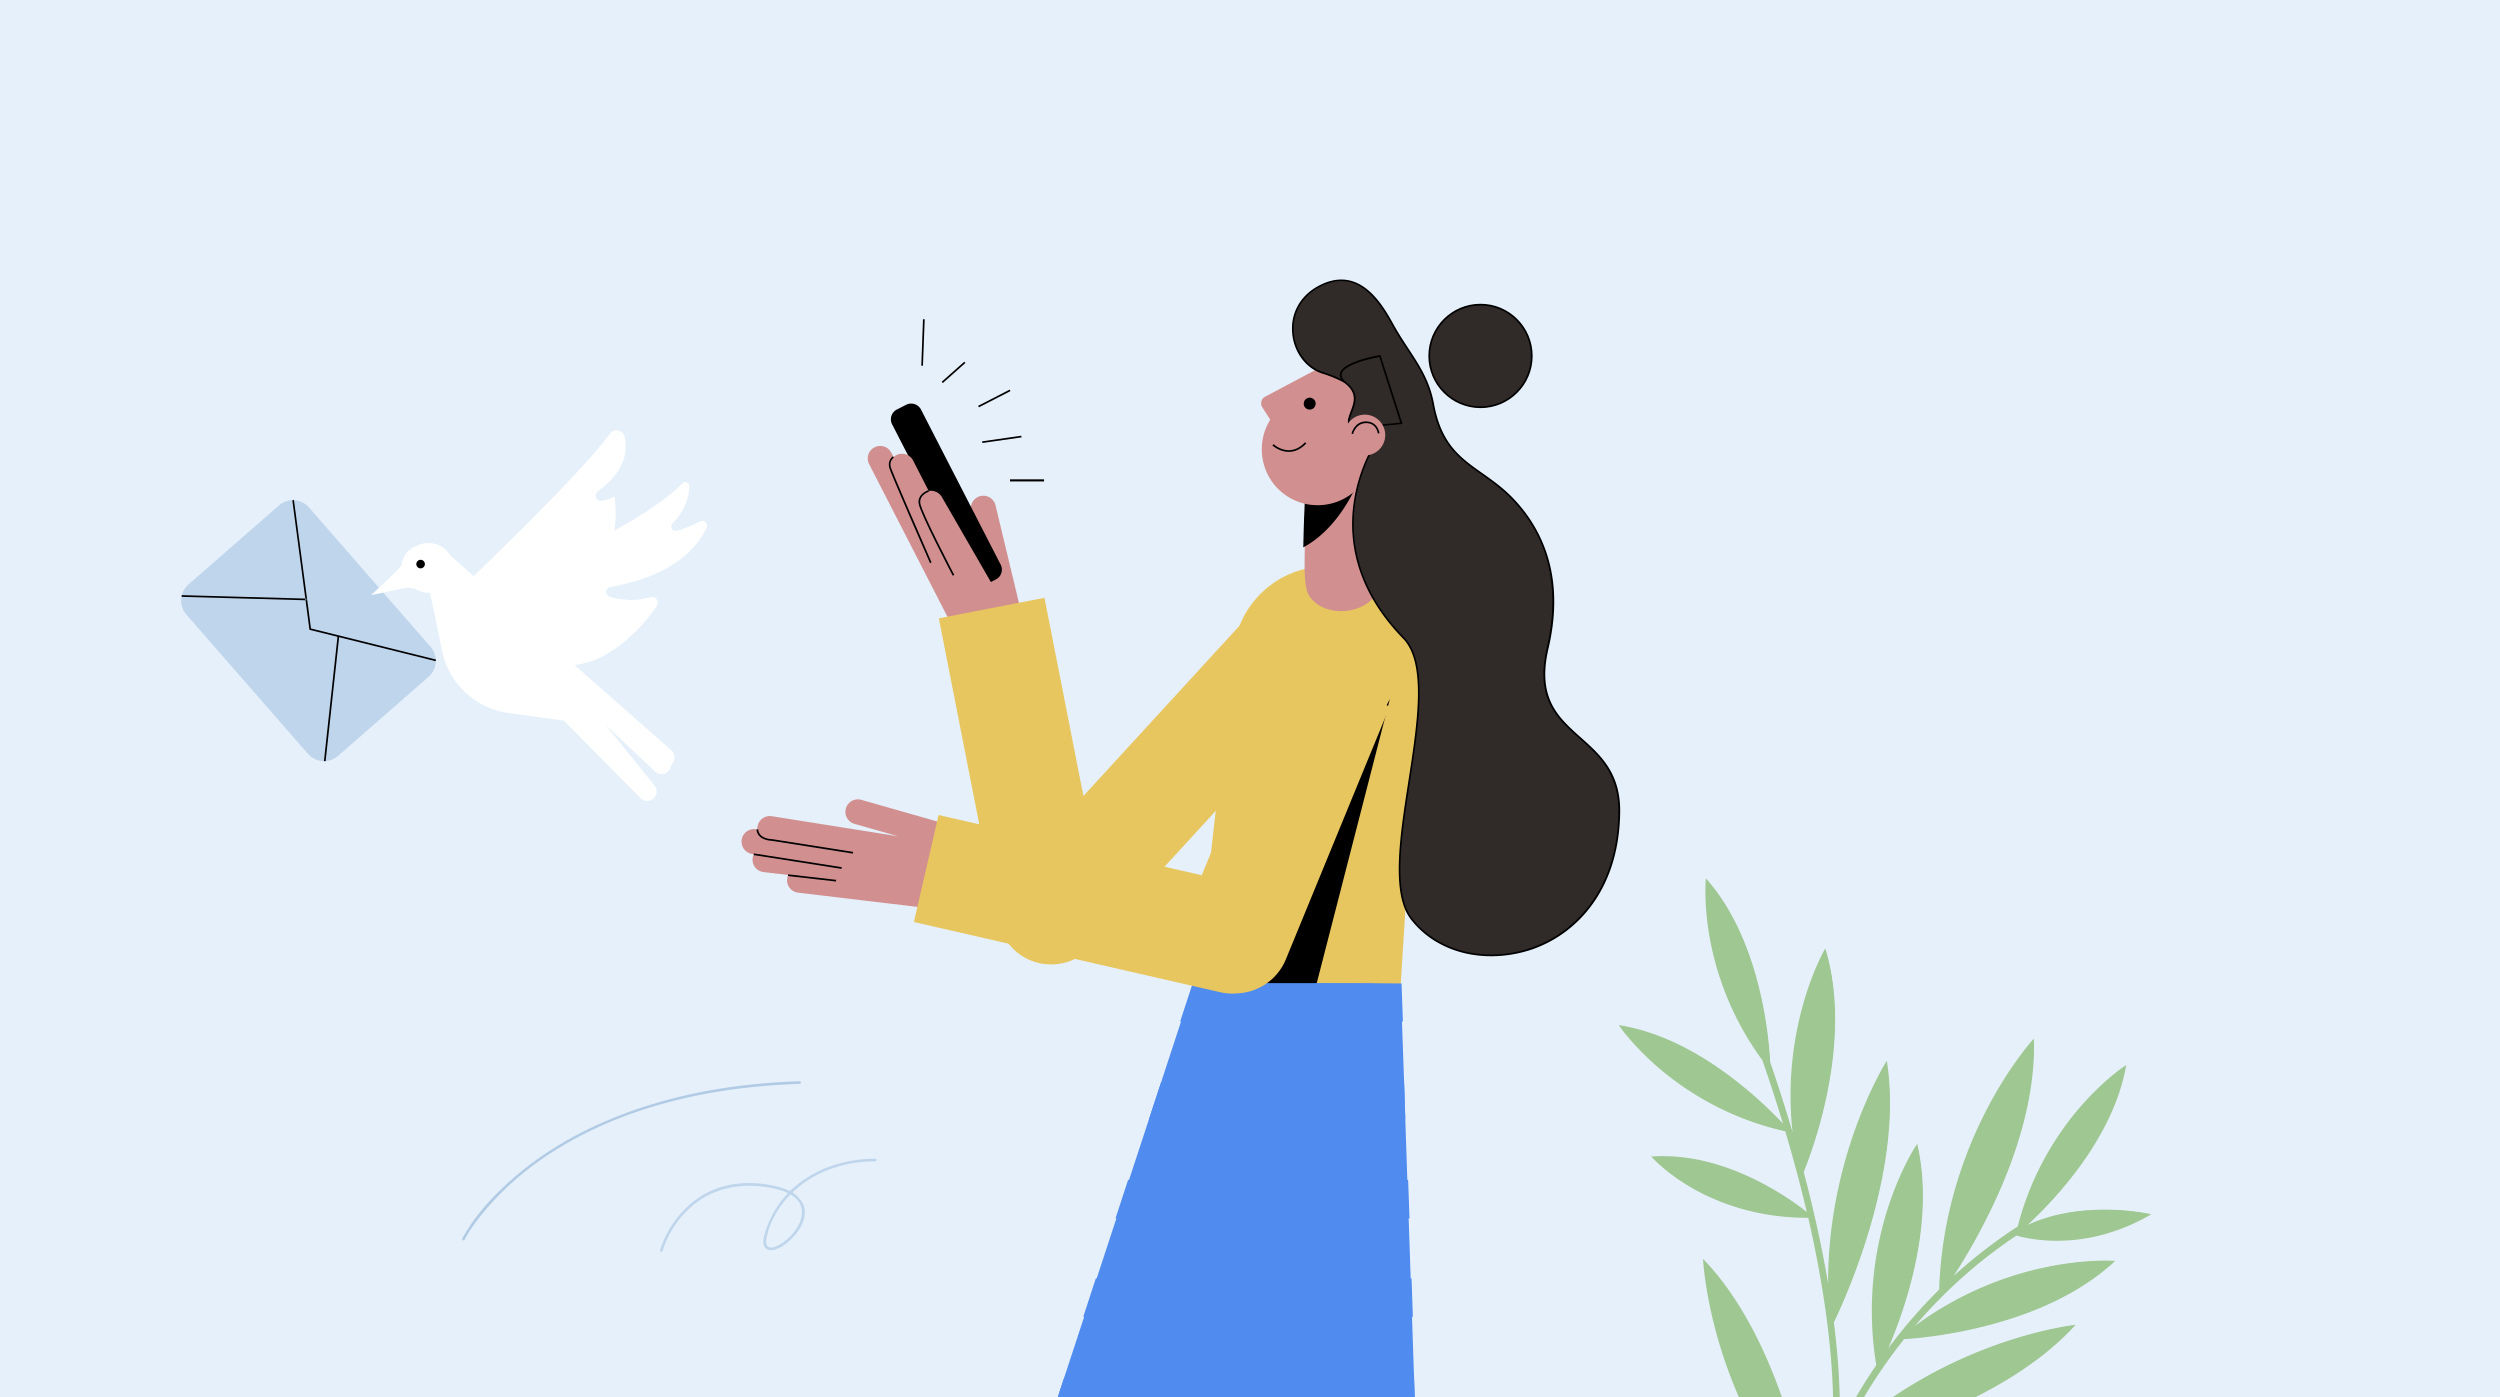 <svg width="356" height="199" viewBox="0 0 356 199" fill="none" xmlns="http://www.w3.org/2000/svg"><rect x="0" y="0" width="356" height="199" fill="#808080" stroke="none"/><g clip-path="url(#a)"><path fill="#E6F0FA" d="M0 0h356v199H0z"/><path fill="#E6F0FA" d="M16 14h300v300H16z"/><path fill-rule="evenodd" clip-rule="evenodd" d="M145.719 96.08a1.779 1.779 0 0 1-2.149-1.32l-5.275-21.969a1.78 1.78 0 0 1 1.319-2.15 1.78 1.78 0 0 1 2.149 1.32l5.274 21.969c.22.965-.366 1.93-1.318 2.15z" fill="#D1908F"/><path fill-rule="evenodd" clip-rule="evenodd" d="M141.762 82.395l-1.318.672a1.454 1.454 0 0 1-1.954-.623l-11.343-22.08a1.455 1.455 0 0 1 .622-1.955l1.319-.672a1.454 1.454 0 0 1 1.954.623l11.343 22.08a1.455 1.455 0 0 1-.623 1.955z" fill="#000"/><path fill-rule="evenodd" clip-rule="evenodd" d="M139.784 83.36a1.566 1.566 0 0 1-1.404-.855l-11.343-22.08a1.564 1.564 0 0 1 .684-2.113l1.318-.672a1.576 1.576 0 0 1 2.113.684l11.343 22.08a1.569 1.569 0 0 1-.684 2.113l-1.318.672c-.22.11-.464.171-.709.171zM129.76 57.7c-.208 0-.415.05-.599.147l-1.318.672c-.318.16-.55.44-.66.77-.11.342-.085.697.086 1.014l11.343 22.08a1.33 1.33 0 0 0 1.783.574l1.319-.672c.317-.159.549-.44.659-.77.11-.33.085-.696-.085-1.014l-11.344-22.08a1.335 1.335 0 0 0-1.184-.72z" fill="#000"/><path fill-rule="evenodd" clip-rule="evenodd" d="M145.401 90.337l-11.282-19.562a1.78 1.78 0 0 0-1.868-.856l-2.223-4.337a1.771 1.771 0 0 0-2.393-.77 2.233 2.233 0 0 0-.391.269l-.317-.611a1.771 1.771 0 0 0-2.393-.77 1.775 1.775 0 0 0-.77 2.395l13.822 26.93a1.773 1.773 0 0 0 2.394.77 1.71 1.71 0 0 0 .647-.562 1.771 1.771 0 0 0 2.21-.562 1.778 1.778 0 0 0 1.929.098c.843-.489 1.124-1.576.635-2.432z" fill="#D1908F"/><path fill-rule="evenodd" clip-rule="evenodd" d="M132.238 69.92s-1.477.44-1.306 1.771c.171 1.332 4.847 10.24 4.847 10.24" fill="#D1908F"/><path fill-rule="evenodd" clip-rule="evenodd" d="M135.67 81.98c-.196-.367-4.677-8.945-4.86-10.276-.183-1.418 1.38-1.894 1.392-1.907l.073.233c-.061.012-1.38.427-1.221 1.637.171 1.295 4.787 10.105 4.835 10.203l-.219.11z" fill="#000"/><path fill-rule="evenodd" clip-rule="evenodd" d="M127.232 65.08s-.72.44-.501 1.455c.147.672 5.825 13.612 5.825 13.612" fill="#D1908F"/><path fill-rule="evenodd" clip-rule="evenodd" d="M132.434 80.196c-.232-.526-5.678-12.953-5.825-13.637-.244-1.087.55-1.576.55-1.588l.122.207-.061-.11.061.11c-.024.013-.647.416-.44 1.32.123.526 3.859 9.115 5.813 13.588l-.22.11zm-1.246-28.122l.246-6.618.244.009-.246 6.618-.244-.01zm2.911 2.289l3.211-2.858.162.182-3.211 2.859-.162-.183zm5.189 3.422l4.486-2.305.112.218-4.487 2.305-.111-.218zm.569 5.057l5.572-.799.034.242-5.572.799-.034-.242z" fill="#000"/><path d="M148.673 68.258h-4.847v.3h4.847v-.3z" fill="#000"/><path fill-rule="evenodd" clip-rule="evenodd" d="M189.615 86.146a7.657 7.657 0 0 0-10.819.465l-24.518 26.734-5.543-28.213-15.044 2.92 8.45 43.072a7.67 7.67 0 0 0 7.485 6.208c2.1.024 4.188-.82 5.714-2.481l34.739-37.867c2.857-3.115 2.649-7.966-.464-10.838z" fill="#E8C65F"/><path fill-rule="evenodd" clip-rule="evenodd" d="M198.784 151.138l-29.011-6.072 5.812-51.43c.207-7.38 6.374-13.196 13.749-12.988 7.375.207 13.187 6.378 12.979 13.758l-3.529 56.732z" fill="#E8C65F"/><path d="M199.859 174.33h-17.168v100.268h17.168V174.33z" fill="#D1908F"/><path fill-rule="evenodd" clip-rule="evenodd" d="M175.524 264.725l-9.365-53.201 19.878-55.987-16.179-5.755-20.696 58.284a8.59 8.59 0 0 0-.061 5.56l8.987 51.087.512 2.945 1.026 5.853 16.911-2.982-.5-2.871-.513-2.933z" fill="#D1908F"/><path fill-rule="evenodd" clip-rule="evenodd" d="M186.77 142.854h-11.283l22.431-43.328-11.148 43.328zm-10.892-.244h10.696l10.55-41.056-21.246 41.056z" fill="#000"/><path fill-rule="evenodd" clip-rule="evenodd" d="M201.532 201.407h-51.711l1.722-5.242 2.882-8.773 1.709-5.242 2.882-8.773 1.721-5.242 2.882-8.773 1.722-5.242 2.881-8.773 1.722-5.242.073-.232 24.335.232 5.116.049.171 5.193.306 8.773.171 5.242.293 8.773.183 5.242.293 8.773.183 5.242.293 8.773.171 5.242z" fill="#508BEF"/><path fill-rule="evenodd" clip-rule="evenodd" d="M189.754 66.157l.244-.02 1.386 17.272-.244.02-1.386-17.272z" fill="#000"/><path fill-rule="evenodd" clip-rule="evenodd" d="M191.043 87.026c-2.564.024-4.628-1.356-5.006-3.19-.147-.708-.208-1.429-.244-2.15-.037-.72-.013-1.442-.013-2.175l.025-2.175.012-.427.024-1.748c0-.317.013-.635.025-.953l.037-1.222c.012-.72.036-1.454.061-2.175.024-.72.048-1.454.085-2.175.012-.195.012-.39.024-.586l.074-1.6a2.19 2.19 0 0 1 .207-.832c.538-1.173 2.015-2.016 3.7-2.016 1.795 0 3.248.966 3.529 2.249.159.708.305 1.43.452 2.138.146.709.293 1.43.427 2.138.134.709.281 1.43.415 2.139.134.708.269 1.43.391 2.138l.391 2.138.366 2.138c.122.721.256 1.43.342 2.15.073.722.146 1.443.11 2.164-.098 2.211-2.528 4.007-5.434 4.032z" fill="#D1908F"/><path fill-rule="evenodd" clip-rule="evenodd" d="M192.911 69.32s-.952 2.298-2.869 4.656c-1.123 1.38-2.564 2.786-4.347 3.764l.037-1.222c.012-.721.036-1.454.061-2.175.024-.721.049-1.454.085-2.175.012-.196.012-.391.025-.587l.073-1.6a2.19 2.19 0 0 1 .207-.831l6.728.17z" fill="#000"/><path fill-rule="evenodd" clip-rule="evenodd" d="M185.585 77.947l.037-1.43c.012-.72.036-1.453.061-2.162.012-.525.037-1.05.061-1.552.012-.22.012-.427.024-.647l.025-.587c.024-.599.049-1.087.073-1.6.012-.294.098-.6.22-.868l.036-.073h.086l6.899.17-.074.16c-.012.024-.976 2.333-2.881 4.68-1.343 1.661-2.809 2.932-4.384 3.8l-.183.11zm.696-8.675a2.088 2.088 0 0 0-.171.709c-.024.5-.049 1.002-.073 1.588l-.024.587c-.013.22-.013.427-.025.647a63.443 63.443 0 0 0-.061 1.54v.012c-.024.709-.049 1.442-.061 2.163l-.024 1.002c1.465-.843 2.857-2.065 4.127-3.63a21.638 21.638 0 0 0 2.771-4.46l-6.459-.158z" fill="#000"/><path fill-rule="evenodd" clip-rule="evenodd" d="M196.477 53.436c-2.454-2.053-5.8-2.37-8.523-1.087l-.037.024a9.587 9.587 0 0 0-.61.318l-7.131 3.788c-.562.28-.769.99-.427 1.515l1.135 1.772c-2.063 3.31-1.441 7.746 1.636 10.325 3.358 2.81 8.401 2.37 11.21-.978l3.736-4.448c2.808-3.36 2.369-8.406-.989-11.229z" fill="#D1908F"/><path d="M186.501 58.202a.72.72 0 1 0 0-1.44.72.72 0 0 0 0 1.44z" fill="#000"/><path fill-rule="evenodd" clip-rule="evenodd" d="M186.501 58.324h-.085a.889.889 0 0 1-.574-.306.805.805 0 0 1-.183-.623.848.848 0 0 1 1.501-.452.81.81 0 0 1 .184.623.895.895 0 0 1-.306.575.947.947 0 0 1-.537.183zm0-1.454a.606.606 0 0 0-.598.537.577.577 0 0 0 .134.44.583.583 0 0 0 .403.22.578.578 0 0 0 .44-.134.582.582 0 0 0 .219-.403.573.573 0 0 0-.134-.44.583.583 0 0 0-.403-.22c-.024.012-.037 0-.061 0zm-2.967 7.478c-1.331 0-2.332-.892-2.345-.917l.171-.183c.098.086 2.284 2.053 4.482-.269l.171.171c-.855.904-1.722 1.198-2.479 1.198zm3.138 78.384l10.843-42.192-21.832 42.192h10.989z" fill="#000"/><path fill-rule="evenodd" clip-rule="evenodd" d="M204.084 57.517c-.843-4.63-3.529-7.258-5.678-11.143-1.734-3.14-4.933-8.663-10.648-5.56-5.714 3.104-4.163 10.765.574 12.256 5.385 1.686 9.683 5.62 7.742 9.702 0 0-9.793 14.1 3.773 28.054 6.667 6.855-4.616 32.588 1.135 40.005 7.888 10.19 29.464 5.657 29.598-15.384 0-11.73-13.321-9.836-10.196-23.18 2.223-9.481-.378-16.397-4.981-21.211-4.604-4.814-9.781-5.083-11.319-13.539z" fill="#302A28"/><path fill-rule="evenodd" clip-rule="evenodd" d="M212.363 136.17c-1.307 0-2.589-.146-3.822-.44-3.15-.757-5.8-2.431-7.644-4.814-2.833-3.653-1.575-11.767-.354-19.611 1.282-8.309 2.613-16.899-.769-20.381-3.114-3.202-5.251-6.672-6.35-10.325a20.711 20.711 0 0 1-.659-9.042c.733-5.108 3.077-8.639 3.211-8.834.599-1.259.611-2.542.061-3.825-1.013-2.334-3.98-4.52-7.729-5.694-2.307-.72-4.041-3.006-4.298-5.694-.281-2.847 1.111-5.376 3.7-6.781 5.934-3.214 9.231 2.749 10.806 5.608.647 1.16 1.343 2.224 2.015 3.25 1.587 2.395 3.077 4.668 3.675 7.93 1.05 5.743 3.749 7.65 6.887 9.861 1.453 1.026 2.955 2.09 4.408 3.605 2.478 2.59 4.176 5.584 5.079 8.907 1.014 3.74.989 7.918-.061 12.415-1.673 7.135 1.38 9.836 4.591 12.707 2.76 2.456 5.605 4.985 5.605 10.447-.037 5.169-1.331 9.592-3.846 13.16-2.211 3.128-5.275 5.425-8.865 6.635a18.23 18.23 0 0 1-5.641.916zm-21.356-96.15c-1.014 0-2.064.305-3.187.904-2.503 1.356-3.846 3.812-3.578 6.55.257 2.578 1.917 4.79 4.127 5.486 3.81 1.197 6.826 3.421 7.876 5.828.586 1.356.574 2.713-.061 4.045l-.012.012c-.025.036-2.442 3.568-3.187 8.749-.428 3.042-.208 6.048.659 8.931 1.087 3.605 3.199 7.05 6.289 10.215 3.467 3.568 2.136 12.219.842 20.589-1.209 7.796-2.454 15.86.305 19.428 1.82 2.346 4.408 3.984 7.51 4.729 2.979.721 6.288.55 9.328-.476 3.541-1.198 6.569-3.471 8.743-6.55 2.491-3.519 3.773-7.905 3.797-13.013 0-5.34-2.808-7.844-5.519-10.264-3.272-2.92-6.374-5.67-4.676-12.952 1.038-4.46 1.062-8.602.073-12.292-.879-3.287-2.576-6.244-5.018-8.798-1.441-1.503-2.931-2.553-4.372-3.58-3.174-2.248-5.922-4.179-6.984-10.02-.586-3.213-2.064-5.461-3.639-7.844-.671-1.026-1.38-2.09-2.027-3.262-.757-1.369-2.027-3.666-3.797-5.083-1.111-.892-2.271-1.332-3.492-1.332z" fill="#000"/><path fill-rule="evenodd" clip-rule="evenodd" d="M192.435 60.95c-1.538-1.539 2.357-3.91-.781-6.414-3.138-2.505 4.847-3.849 4.847-3.849l3.065 9.58-7.131.684z" fill="#302A28"/><path fill-rule="evenodd" clip-rule="evenodd" d="M192.386 61.073l-.036-.037c-.708-.696-.367-1.551-.025-2.456.464-1.197 1.002-2.553-.757-3.959-.622-.5-.867-.99-.745-1.478.44-1.686 5.434-2.541 5.642-2.578l.11-.012 3.15 9.824-7.339.696zm4.03-10.24c-.721.135-4.982.966-5.348 2.383-.098.391.122.795.659 1.234 1.893 1.516 1.307 3.018.83 4.24-.329.843-.61 1.564-.073 2.15l6.911-.659-2.979-9.347z" fill="#000"/><path d="M194.352 64.86a2.907 2.907 0 0 0 2.906-2.907 2.907 2.907 0 1 0-2.906 2.908z" fill="#D1908F"/><path fill-rule="evenodd" clip-rule="evenodd" d="M192.68 61.806l-.232-.061c0-.012.427-1.772 2.112-1.735 1.685.037 1.88 1.674 1.88 1.686l-.244.025c-.012-.061-.171-1.442-1.636-1.467-.611-.012-1.111.245-1.49.746-.293.39-.39.794-.39.806z" fill="#000"/><path d="M210.824 57.994a7.304 7.304 0 0 0 7.302-7.307 7.304 7.304 0 0 0-7.302-7.307 7.304 7.304 0 0 0-7.302 7.307 7.304 7.304 0 0 0 7.302 7.307z" fill="#302A28"/><path fill-rule="evenodd" clip-rule="evenodd" d="M210.824 58.116c-4.091 0-7.424-3.336-7.424-7.429s3.333-7.43 7.424-7.43c4.09 0 7.424 3.337 7.424 7.43s-3.334 7.43-7.424 7.43zm0-14.614c-3.956 0-7.18 3.226-7.18 7.185 0 3.959 3.224 7.185 7.18 7.185 3.956 0 7.179-3.226 7.179-7.185 0-3.959-3.223-7.185-7.179-7.185z" fill="#000"/><path fill-rule="evenodd" clip-rule="evenodd" d="M199.639 145.347h-31.417l1.722-5.242h24.408l5.116.049.171 5.193z" fill="#508BEF"/><path fill-rule="evenodd" clip-rule="evenodd" d="M199.774 145.469h-31.723l1.795-5.474h24.494l5.238.049.196 5.425zm-31.381-.244h31.124l-.171-4.937-5.006-.049h-24.323l-1.624 4.986zm33.139 56.182h-51.711l1.722-5.242h49.818l.171 5.242zm-.464-14.015h-46.643l1.709-5.242h44.751l.183 5.242z" fill="#508BEF"/><path fill-rule="evenodd" clip-rule="evenodd" d="M201.19 187.514h-46.936l1.795-5.474h44.958l.183 5.474zm-46.607-.244h46.351l-.171-4.986H156.22l-1.637 4.986zm46.009-13.893h-41.576l1.721-5.242h39.672l.183 5.242z" fill="#508BEF"/><path fill-rule="evenodd" clip-rule="evenodd" d="M200.714 173.499h-41.869l1.795-5.474h39.879l.195 5.474zm-41.527-.244h41.271l-.171-4.986h-39.464l-1.636 4.986zm40.929-13.893h-36.497l1.722-5.242h34.604l.171 5.242z" fill="#508BEF"/><path fill-rule="evenodd" clip-rule="evenodd" d="M144.363 120.09l-21.71-6.195a1.778 1.778 0 0 0-2.198 1.222 1.786 1.786 0 0 0 1.221 2.2l6.228 1.771-17.998-2.859a1.78 1.78 0 0 0-2.039 1.479 1.471 1.471 0 0 0-.013.403l-.268-.037a1.776 1.776 0 0 0-1.978 1.564c-.11.978.586 1.87 1.563 1.98l.17.024a1.771 1.771 0 0 0-.17.562 1.776 1.776 0 0 0 1.562 1.98l3.517.415a2.12 2.12 0 0 0-.159.538 1.777 1.777 0 0 0 1.563 1.979l26.045 3.104c.952.134 5.604-9.861 4.664-10.13z" fill="#D1908F"/><path fill-rule="evenodd" clip-rule="evenodd" d="M184.132 93.197a8.59 8.59 0 0 0-.561 1.111l-12.443 30.328-37.473-8.578-3.517 15.237 43.615 9.995a7.72 7.72 0 0 0 2.528.159 7.825 7.825 0 0 0 6.826-4.839l14.774-35.96" fill="#E8C65F"/><path fill-rule="evenodd" clip-rule="evenodd" d="M121.469 121.447l-11.539-1.821s-1.966 0-2.088-1.503" fill="#D1908F"/><path fill-rule="evenodd" clip-rule="evenodd" d="M121.445 121.556l-11.527-1.82c-.159 0-2.063-.073-2.198-1.613l.244-.024c.049.574.391.977 1.002 1.209.476.183.952.183.964.183h.025l11.538 1.821-.048.244zm-14.122.21l.038-.241 12.51 1.961-.038.242-12.51-1.962zm4.888 2.983l.028-.243 6.83.78-.028.243-6.83-.78z" fill="#000"/><path fill-rule="evenodd" clip-rule="evenodd" d="M43.858 107.352L26.54 87.516a3.037 3.037 0 0 1 .293-4.285L39.72 71.976a3.035 3.035 0 0 1 4.284.293L61.31 92.106a3.036 3.036 0 0 1-.293 4.284l-12.888 11.255a3.031 3.031 0 0 1-4.271-.293z" fill="#BFD5EC"/><path fill-rule="evenodd" clip-rule="evenodd" d="M41.746 71.244l2.429 18.347 17.879 4.443" fill="#BFD5EC"/><path fill-rule="evenodd" clip-rule="evenodd" d="M62.03 94.156l-17.965-4.468-2.44-18.432.121-.012.086-.086.024.025 2.429 18.31 17.806 4.431-.061.232zm-36.164-9.164l.006-.244 17.75.492-.006.244-17.75-.492z" fill="#000"/><path fill-rule="evenodd" clip-rule="evenodd" d="M46.126 108.372l1.941-17.802.243.026-1.941 17.802-.243-.026z" fill="#000"/><path fill-rule="evenodd" clip-rule="evenodd" d="M65.85 83.56s16.646-15.77 21.003-21.8c.586-.806 1.855-.55 2.087.426.451 1.966.146 4.92-3.82 7.813-.586.427-.244 1.38.476 1.318.61-.049 1.281-.22 1.891-.647 0 0 1.27 7.141-2.855 9.827-4.125 2.685-10.886 8.91-10.886 8.91l-7.897-5.846z" fill="#fff"/><path fill-rule="evenodd" clip-rule="evenodd" d="M64.116 79.093a3.533 3.533 0 0 0-3.136-1.758c-1.819.037-3.661 1.282-3.771 3.1-.025.318-3.686 3.675-4.296 4.236-.024.025 0 .061.024.05l4.614-.965a2.895 2.895 0 0 1 1.916.269 3.458 3.458 0 0 0 1.586.378c.11 0 .208.073.22.183l1.684 8.105a11.24 11.24 0 0 0 9.483 8.85l7.847 1.075 10.923 11.035c.549.549 1.44.524 1.952-.061a1.332 1.332 0 0 0 .037-1.722l-6.956-8.642 7.041 6.64a1.337 1.337 0 0 0 2.16-.476l.171-.427a1.4 1.4 0 0 1 .123-.232l.097-.146a1.344 1.344 0 0 0-.232-1.734L64.116 79.093z" fill="#fff"/><path fill-rule="evenodd" clip-rule="evenodd" d="M67.46 84.989s22.981-9.18 29.706-16.162c.366-.378 1.012-.11 1 .427-.036 1.319-.476 3.345-2.38 5.261-.476.476 0 1.27.635 1.062 1.098-.341 2.307-.793 3.259-1.318.573-.317 1.22.269.951.867-1.183 2.612-4.49 6.823-13.705 8.46-.744.133-.805 1.195-.073 1.403 1.513.44 3.564.708 5.785.049.732-.22 1.318.61.89 1.245-1.378 2.026-3.844 5.017-7.395 7.007-3.417 1.916-7.579 1.99-11.118.28l-3.759-1.806" fill="#fff"/><path d="M59.894 80.814a.488.488 0 1 0 0-.976.488.488 0 0 0 0 .976z" fill="#000"/><path fill-rule="evenodd" clip-rule="evenodd" d="M59.894 80.936a.612.612 0 0 1-.61-.61c0-.33.28-.61.61-.61.33 0 .61.28.61.61 0 .33-.28.61-.61.61zm0-.976a.367.367 0 0 0-.366.366c0 .207.17.366.366.366.195 0 .366-.17.366-.366a.367.367 0 0 0-.366-.366z" fill="#000"/><path fill-rule="evenodd" clip-rule="evenodd" d="M271.11 190.516c2.978-.171 19.561-1.564 29.823-10.909 0 0-14.899-1.075-28.993 9.883a69.876 69.876 0 0 1 15.217-13.744c1.891.55 9.786 2.321 18.877-2.834 0 0-9.908-2.26-18.011 1.967 2.807-2.48 12.52-11.764 14.619-23.003 0 0-11.239 7.305-15.168 22.795a70.537 70.537 0 0 0-9.872 7.733c3.417-5.118 12.288-19.851 11.959-34.23 0 0-12.594 13.853-13.252 35.476a71.573 71.573 0 0 0-7.932 9.285c2.196-4.862 7.26-17.909 4.625-29.771 0 0-8.689 12.937-5.65 31.237a62.39 62.39 0 0 0-1.525 2.321 78.643 78.643 0 0 0-3.966 7.048c.207-4.996-.135-10.286-.793-15.49 1.537-3.188 9.908-21.452 7.59-36.893 0 0-8.786 14.049-8.127 33.106-1.001-6.401-2.416-12.522-3.759-17.616 1.245-3.029 7.041-18.361 3.173-31.518 0 0-6.614 11.471-4.308 27.401a223.802 223.802 0 0 0-3.624-11.483c-.171-3.506-1.33-17.164-8.944-25.911 0 0-1.233 12.986 8.029 25.532.854 2.444 1.952 5.73 3.1 9.566-2.307-2.541-11.91-12.412-23.393-14.33 0 0 7.663 11.337 23.539 14.855a219.084 219.084 0 0 1 1.55 5.461 197.748 197.748 0 0 1 1.61 6.438c-2.196-1.772-11.519-8.747-22.098-8.087 0 0 7.602 8.6 22.184 8.502 3.551 15.417 3.868 25.874 3.429 32.19a92.34 92.34 0 0 0-3.502 8.502c-.659-3.982-4.32-23.259-14.863-34.388 0 0 .964 18.825 14.716 34.816a100.143 100.143 0 0 0-3.111 10.872c-.623-3.249-3.234-14.06-11.361-20.266 0 0 .134 11.471 11.214 20.938-2.88 13.121-2.465 23.15-2.453 23.26l.733-.037c0-.097-.318-7.635 1.476-18.153 2.489-1.771 19.012-13.914 24.478-28.806 0 0-16.009 8.991-24.319 27.927.5-2.761 1.135-5.718 1.964-8.796 1.489-5.497 3.38-10.689 5.674-15.539 3.222-.721 22.929-5.546 33.631-17.066 0 0-18.329 2.089-33.325 16.43a81.826 81.826 0 0 1 4.478-8.087 72.76 72.76 0 0 1 4.661-6.584z" fill="#9FC792"/><path fill-rule="evenodd" clip-rule="evenodd" d="M251.525 249.349v-.122c0-.098-.427-10.103 2.441-23.223-5.711-4.899-8.445-10.323-9.738-14.024-1.403-4.019-1.452-6.927-1.452-6.964v-.244l.195.147c7.749 5.912 10.506 16.027 11.3 19.778a103.072 103.072 0 0 1 2.965-10.274c-7.09-8.27-10.702-17.286-12.496-23.394-1.94-6.646-2.196-11.386-2.208-11.435l-.012-.329.231.244c10.226 10.787 13.997 29.294 14.814 33.998a93.75 93.75 0 0 1 3.332-8.063c.756-10.909-1.428-23.419-3.405-32.031h-.159c-7.431 0-12.995-2.297-16.363-4.227-3.698-2.125-5.638-4.288-5.662-4.312l-.171-.183.244-.013c4.515-.281 9.311.782 14.253 3.152a42.352 42.352 0 0 1 7.651 4.752 195.913 195.913 0 0 0-1.538-6.096 214.92 214.92 0 0 0-1.525-5.387c-8.188-1.832-14.143-5.766-17.706-8.759-3.868-3.25-5.821-6.108-5.845-6.133l-.159-.232.281.049c4.905.819 10.006 3.152 15.18 6.951a58.791 58.791 0 0 1 7.919 7.025 223.272 223.272 0 0 0-2.94-9.041c-4.784-6.499-6.724-13.108-7.505-17.505-.842-4.777-.549-8.063-.549-8.1l.024-.281.183.22c3.258 3.738 5.699 8.784 7.285 14.977 1.269 4.984 1.599 9.333 1.684 10.995a230.877 230.877 0 0 1 3.185 9.968 48.031 48.031 0 0 1 1.489-18.165c1.354-4.813 3.014-7.721 3.026-7.758l.146-.244.086.269c3.868 13.157-1.916 28.513-3.161 31.554 1.465 5.51 2.624 10.849 3.478 15.906-.037-9.138 2.038-16.956 3.868-22.038 2.099-5.839 4.296-9.394 4.32-9.431l.171-.281.049.33c.976 6.536.183 14.305-2.355 23.101-1.989 6.89-4.491 12.289-5.235 13.841.695 5.436.964 10.445.817 14.916a81.384 81.384 0 0 1 3.722-6.56 91.49 91.49 0 0 1 1.501-2.285c-1.562-9.455.061-17.445 1.696-22.49 1.782-5.473 3.954-8.759 3.978-8.783l.159-.232.061.281c1.135 5.143.976 11.043-.501 17.567-1.073 4.727-2.623 8.795-3.685 11.263a73.088 73.088 0 0 1 7.249-8.356c.341-11.178 3.929-20.23 6.882-25.862 3.197-6.108 6.37-9.614 6.394-9.651l.207-.22.013.306c.146 6.206-1.391 13.157-4.576 20.645-2.368 5.559-5.125 10.176-6.846 12.827a70.876 70.876 0 0 1 9.115-7.036c2.038-8.002 6.053-13.768 9.067-17.213 3.27-3.726 6.101-5.595 6.138-5.607l.244-.159-.049.281c-1.952 10.494-10.519 19.277-14.009 22.49 7.896-3.665 17.206-1.612 17.304-1.588l.305.073-.269.159c-8.944 5.082-16.668 3.506-18.914 2.859a70.107 70.107 0 0 0-14.435 12.851 47.865 47.865 0 0 1 18.962-8.417c5.443-1.087 9.201-.843 9.238-.83l.28.024-.207.195c-4.344 3.958-10.299 6.964-17.694 8.918-5.771 1.527-10.701 1.93-12.153 2.016a75.408 75.408 0 0 0-4.637 6.523 81.611 81.611 0 0 0-4.174 7.477c7.639-7.134 16.071-11.08 21.843-13.157 6.394-2.297 11.019-2.834 11.068-2.846l.329-.037-.22.244c-4.527 4.874-11.14 9.114-19.67 12.607-6.589 2.7-12.288 4.093-13.972 4.472-2.27 4.825-4.173 10.029-5.638 15.465a103.673 103.673 0 0 0-1.781 7.794c4.295-9.333 10.433-16.101 14.899-20.181 4.991-4.569 9.03-6.853 9.067-6.878l.293-.159-.11.306c-2.307 6.291-6.809 12.802-13.387 19.375-5.051 5.045-9.725 8.49-11.092 9.467-1.793 10.519-1.476 18.007-1.476 18.08v.123l-.952-.025zm-8.505-44.076c.049.794.281 3.335 1.44 6.633 1.293 3.677 4.027 9.089 9.725 13.964l.061.048-.012.074c-2.709 12.35-2.502 21.928-2.465 23.113l.488-.025c-.036-1.013-.195-8.16 1.464-17.945l-.012.024.183-1.014a106.25 106.25 0 0 1 1.965-8.808c1.476-5.473 3.392-10.713 5.686-15.563l.013-.037.292-.611a80.477 80.477 0 0 1 4.491-8.099 72.134 72.134 0 0 1 4.686-6.585l.036-.036h.049c3.161-.183 19.329-1.576 29.53-10.677-.976-.037-4.344-.074-8.895.843-4.991 1.001-12.459 3.384-19.72 9.028l-.878.684.708-.856a70.072 70.072 0 0 1 15.241-13.767l.048-.037.049.012c2.123.611 9.689 2.211 18.499-2.663-1.757-.33-10.445-1.71-17.608 2.016l-.879.464.745-.66c2.867-2.541 12.324-11.617 14.521-22.636-.757.525-3.148 2.321-5.845 5.399-3.002 3.421-7.005 9.175-9.03 17.152l-.012.049-.037.024a70.96 70.96 0 0 0-9.86 7.721l-.768.721.585-.88c1.623-2.443 4.747-7.452 7.371-13.621 3.111-7.33 4.649-14.134 4.563-20.218-.756.88-3.441 4.19-6.162 9.37-2.941 5.607-6.516 14.647-6.846 25.788v.049l-.036.037a73.094 73.094 0 0 0-7.92 9.26l-.707.989.5-1.111c2.233-4.972 7.151-17.714 4.674-29.405-.537.855-2.307 3.897-3.795 8.49a47.629 47.629 0 0 0-1.684 22.417l.012.049-.025.037c-.524.769-1.037 1.551-1.525 2.309a81.758 81.758 0 0 0-3.966 7.036l-.256.513.024-.574c.196-4.605-.073-9.809-.793-15.466v-.036l.012-.037c.72-1.49 3.234-6.914 5.235-13.829 2.49-8.6 3.295-16.223 2.404-22.649-.561.965-2.379 4.227-4.124 9.101-1.928 5.363-4.149 13.829-3.807 23.651l-.244.025c-.867-5.547-2.136-11.472-3.759-17.604l-.012-.037.012-.036c1.196-2.92 6.956-18.08 3.246-31.152-.427.806-1.757 3.47-2.868 7.452-1.244 4.422-2.477 11.41-1.281 19.607l-.244.049a232.362 232.362 0 0 0-3.624-11.471l-.012-.037c-.196-3.848-1.379-16.98-8.713-25.617-.049.904-.134 3.811.561 7.745.769 4.373 2.697 10.946 7.468 17.408l.013.037a225.769 225.769 0 0 1 3.099 9.577l.159.513a221.053 221.053 0 0 1 1.549 5.461 214.57 214.57 0 0 1 1.623 6.438l.098.403c1.989 8.637 4.21 21.244 3.429 32.227v.024l-.012.025a89.161 89.161 0 0 0-3.49 8.49l-.159.452a96.8 96.8 0 0 0-2.087 6.768 125.383 125.383 0 0 0-1.012 4.08l-.135.574-.109-.574c-.623-3.164-3.185-13.841-11.129-20.047zm35.082-2.761c-1.013.611-4.527 2.834-8.737 6.682-4.588 4.203-10.958 11.264-15.241 21.025l-.317.708c1.354-.965 6.028-4.398 11.08-9.455 6.443-6.426 10.885-12.803 13.215-18.96zm-35.302-22.6c.098 1.197.537 5.448 2.172 11.044 1.782 6.095 5.394 15.099 12.483 23.345l-.048-.318c-.635-3.738-4.247-22.893-14.607-34.071zm52.154 9.016c-1.171.171-5.296.855-10.677 2.785-5.882 2.113-14.509 6.169-22.246 13.56l-.463.44.049-.012c1.598-.355 7.333-1.747 13.984-4.472 8.358-3.42 14.862-7.561 19.353-12.301zm-59.292-24.042c.549.574 2.391 2.333 5.43 4.08 3.38 1.943 8.993 4.252 16.486 4.19h.061l-.232-.195c-1.062-.855-3.954-3.054-7.883-4.935-4.796-2.297-9.469-3.36-13.862-3.14zm-4.613-18.593c.549.757 2.428 3.164 5.626 5.851 3.55 2.981 9.493 6.903 17.669 8.711h.024l-.293-.318c-10.006-11.019-19.817-13.658-23.026-14.244z" fill="#9FC792"/><path fill-rule="evenodd" clip-rule="evenodd" d="M113.914 153.977c.096.045.111.081.124.116.037.102.028.213-.17.252-7.738.262-15.41 1.364-22.789 3.842-8.378 2.813-16.34 7.429-22.01 14.19-1.085 1.294-2.126 2.655-2.89 4.138 0 0-.01.056-.089.096-.131.068-.334-.026-.253-.25.06-.169.16-.303.246-.45 1.758-3.055 4.212-5.686 6.877-8.027 8.652-7.598 20.229-11.604 31.422-13.131a93.553 93.553 0 0 1 9.473-.783l.059.007z" fill="#B1CBE5"/><path fill-rule="evenodd" clip-rule="evenodd" d="M124.682 165.005c.275.104.128.349-.044.37-4.355.009-8.636 1.406-11.783 4.419 0 0 1.565 1.004 1.73 2.459.182 1.595-.81 3.069-1.857 4.119-.735.738-1.606 1.415-2.581 1.615-.434.089-.929.033-1.2-.346-.462-.644-.175-1.507.026-2.18a13.756 13.756 0 0 1 3.239-5.554c-1.159-.555-2.442-.799-3.717-.946-3.31-.381-6.766.301-9.437 2.364-2.2 1.698-3.857 4.118-4.677 6.734 0 0-.032.157-.142.194-.142.047-.32.021-.2-.361 1.23-3.791 4.101-7.158 7.862-8.588 2.71-1.03 5.769-1.049 8.576-.384.684.162 1.357.38 1.988.693 0 0 .436-.387.821-.713 3.106-2.626 7.218-3.874 11.267-3.9 0 0 .07-.002.129.005zm-12.147 5.108c-1.612 1.667-2.856 3.724-3.352 6.015a4.64 4.64 0 0 0-.073.468 2.144 2.144 0 0 0-.007.305c.015.314.16.69.541.742.506.07 1.029-.196 1.501-.483 1.212-.737 2.223-1.864 2.759-3.113.439-1.023.437-2.32-.366-3.198a4.027 4.027 0 0 0-.964-.752s.006-.031-.039.016z" fill="#BFD5EC"/></g><defs><clipPath id="a"><path fill="#fff" d="M0 0h356v199H0z"/></clipPath></defs></svg>